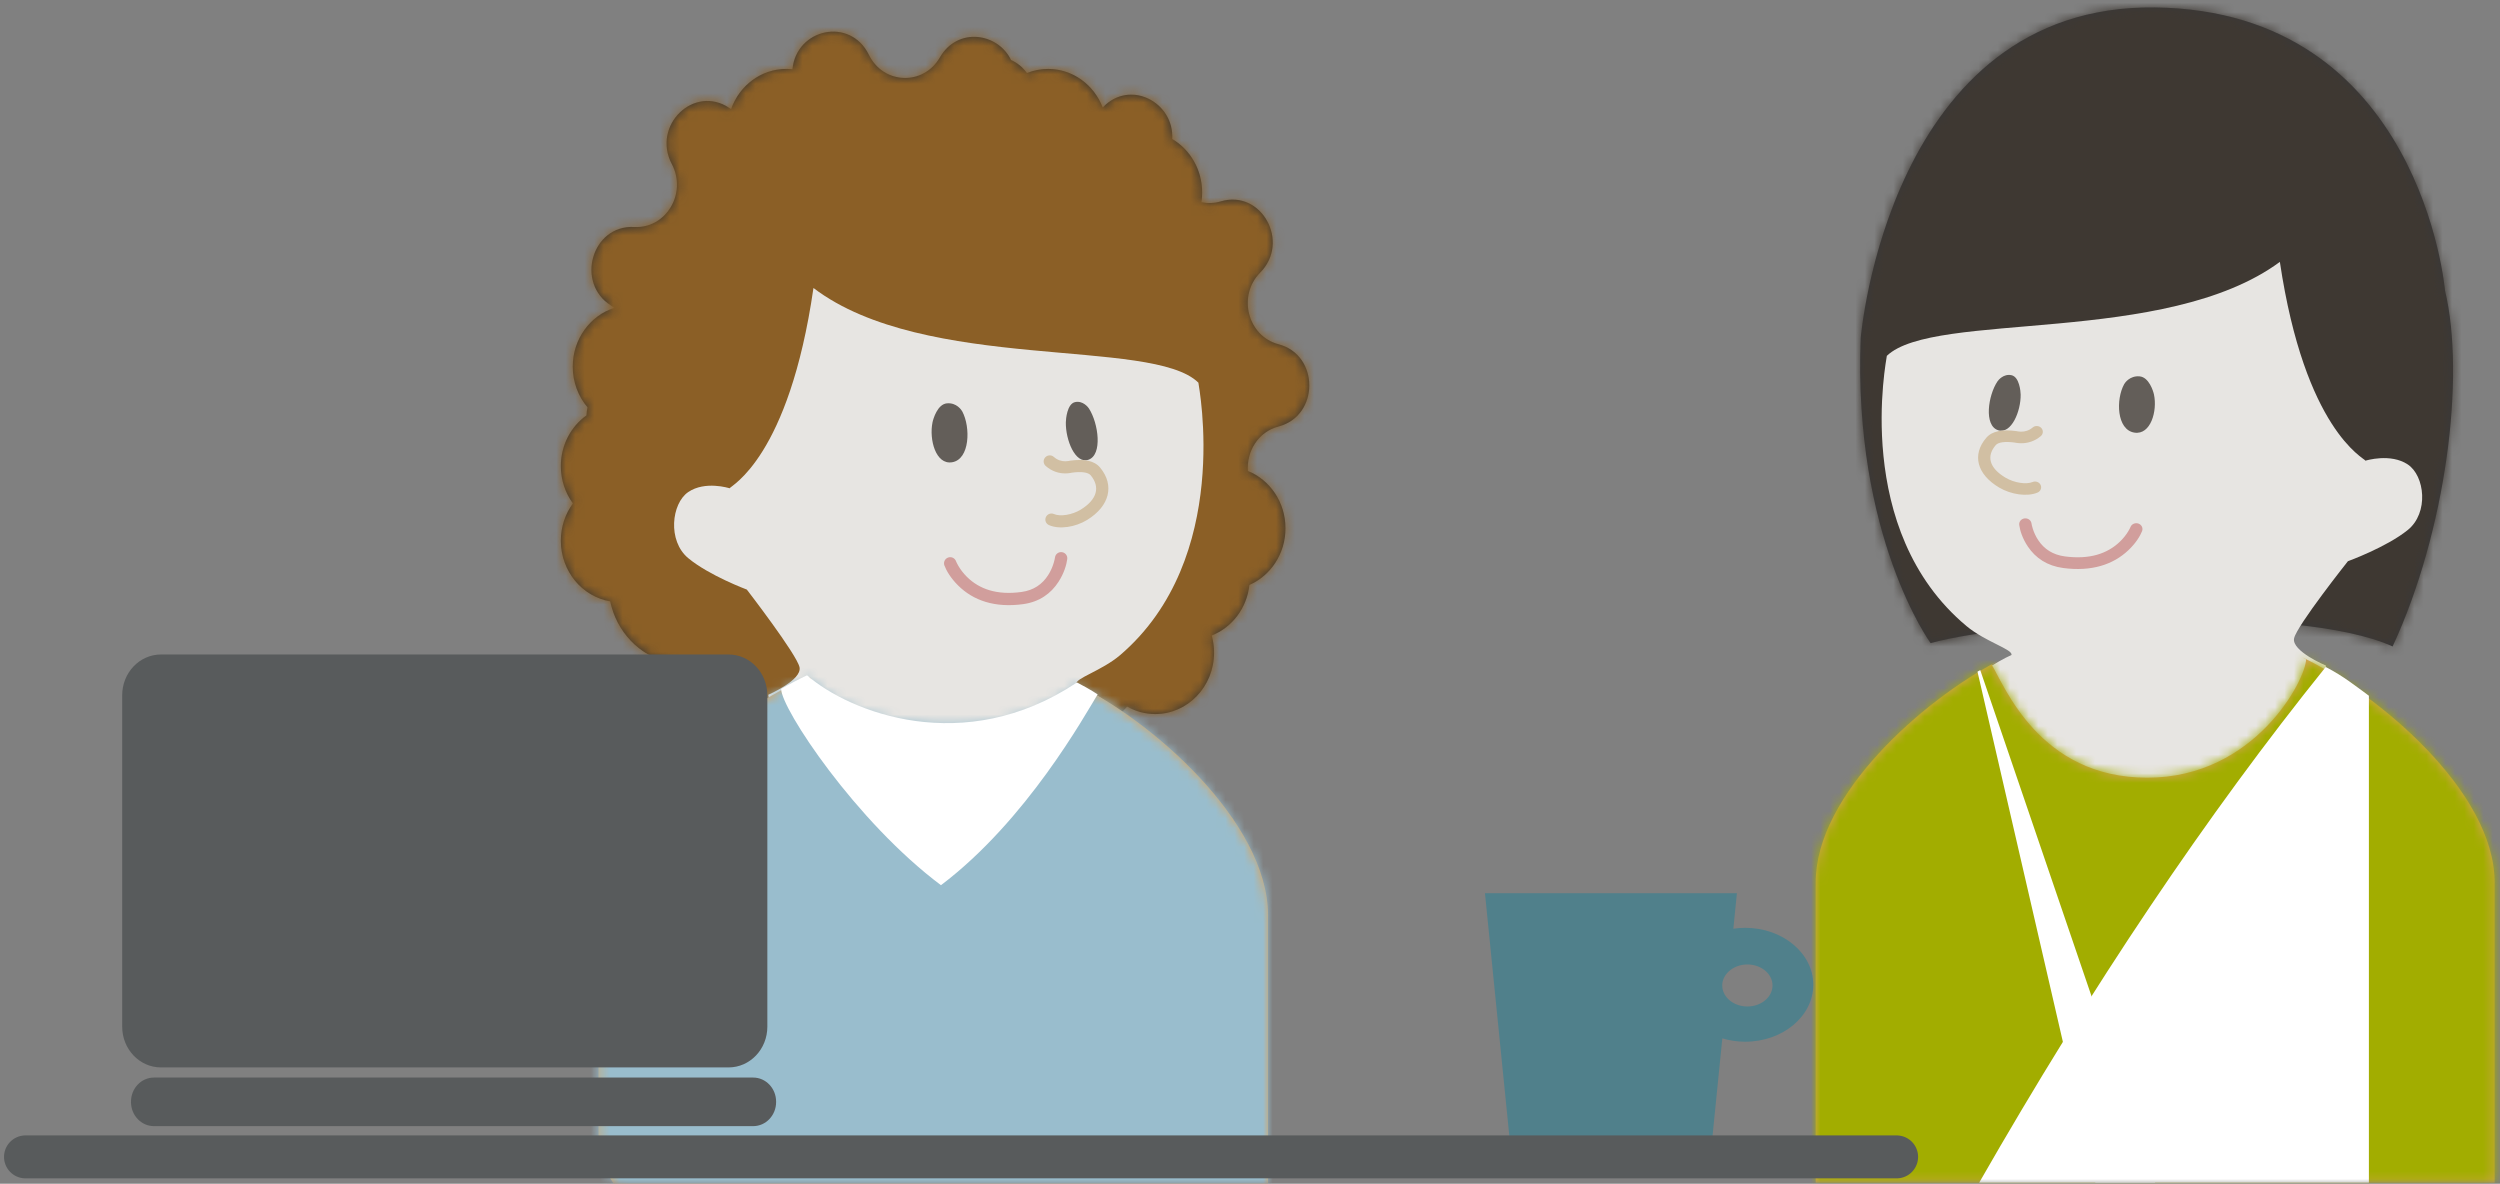 <?xml version="1.0" encoding="UTF-8"?>
<svg width="264px" height="125px" viewBox="0 0 264 125" version="1.1" xmlns="http://www.w3.org/2000/svg" xmlns:xlink="http://www.w3.org/1999/xlink">
    <rect x="0" y="0" width="264" height="125" fill="#808080" stroke="none"/>
    <!-- Generator: Sketch 52.1 (67048) - http://www.bohemiancoding.com/sketch -->
    <title>Oppfølging 2</title>
    <desc>Created with Sketch.</desc>
    <defs>
        <rect id="path-1" x="0" y="0" width="320" height="135"></rect>
        <path d="M61.764,29.907 C63.943,39.016 61.877,55.307 56.229,67.486 C46.082,62.864 16.087,64.717 7.439,67.136 C7.439,67.136 -0.775,55.857 0.06,34.889 C0.06,34.889 3.013,-0.342 31.132,0.003 C59.249,0.348 61.764,29.907 61.764,29.907" id="path-3"></path>
        <path d="M51.352,0.233 C59.312,4.054 71.691,14.406 71.691,24.005 L71.691,55.728 L0,55.728 L0,24.005 C0,14.744 11.326,4.781 19.195,0.66 C18.797,0.897 18.587,1.041 18.587,1.041 C19.942,3.232 23.587,12.96 35.018,12.96 C46.451,12.96 51.777,2.516 51.777,0.475 C51.635,0.393 51.494,0.312 51.352,0.233 Z" id="path-5"></path>
        <path d="M76.332,40.524 C77.966,41.693 79.039,43.656 79.039,45.881 C79.039,47.363 78.564,48.728 77.763,49.821 C78.564,50.913 79.039,52.278 79.039,53.76 C79.039,56.989 76.781,59.666 73.826,60.165 C73.16,63.358 70.768,65.877 67.723,66.602 C67.856,69.65 65.908,72.465 62.963,73.203 C61.31,73.616 59.653,73.297 58.304,72.446 C57.195,73.042 55.937,73.379 54.604,73.379 C51.175,73.379 48.244,71.152 47.063,68.008 C46.21,67.873 45.366,67.449 44.643,66.668 C43.683,65.631 42.428,65.213 41.226,65.316 C41.198,65.369 41.17,65.424 41.143,65.479 C40.374,67.055 39.033,67.825 37.66,67.919 C37.555,68.163 37.469,68.422 37.403,68.695 C36.404,72.866 31.091,73.189 29.424,69.664 C28.429,71.86 26.288,73.379 23.809,73.379 C21.998,73.379 20.369,72.57 19.233,71.279 C18.352,71.781 17.341,72.066 16.267,72.066 C12.837,72.066 10.056,69.161 10.056,65.578 C10.056,64.95 10.141,64.344 10.3,63.77 C8.163,62.926 6.588,60.886 6.324,58.432 C4.086,57.451 2.514,55.141 2.514,52.447 C2.514,49.689 4.16,47.333 6.483,46.394 C6.628,44.347 5.417,42.268 3.246,41.701 C-1.082,40.569 -1.082,34.144 3.246,33.012 C6.509,32.158 7.604,27.892 5.185,25.448 C1.979,22.208 5.054,16.644 9.344,17.924 C10.05,18.135 10.744,18.151 11.389,18.012 C11.339,17.68 11.312,17.34 11.312,16.993 C11.312,14.568 12.586,12.455 14.472,11.341 C14.256,7.45 18.956,4.98 21.814,8.009 C22.732,5.623 24.967,3.939 27.579,3.939 C28.368,3.939 29.123,4.093 29.818,4.374 C30.266,3.745 30.85,3.286 31.498,2.996 C32.88,0.122 37.136,-0.528 39.015,2.727 C40.751,5.737 44.976,5.579 46.505,2.45 C48.468,-1.573 54.156,-0.345 54.584,3.974 C54.797,3.951 55.013,3.939 55.231,3.939 C57.905,3.939 60.185,5.705 61.059,8.181 C61.116,8.146 61.173,8.109 61.229,8.071 C64.971,5.534 69.47,9.915 67.315,13.995 C65.688,17.07 67.931,20.815 71.289,20.631 C75.745,20.39 77.545,26.534 73.725,28.939 C73.609,29.012 73.498,29.09 73.392,29.171 C75.933,29.983 77.782,32.454 77.782,35.376 C77.782,37.026 77.193,38.531 76.223,39.676 C76.286,39.955 76.322,40.239 76.332,40.524 Z" id="path-7"></path>
        <path d="M20.246,1.318 C12.507,4.997 0,15.759 0,25.723 L0,57.974 L61.623,57.974 C66.634,57.974 70.695,53.913 70.695,48.902 L70.695,25.723 C70.695,14.969 55.874,3.286 48.393,0.581 C43.68,6.104 27.975,7.932 20.246,1.318 Z" id="path-9"></path>
        <path d="M27.712,11.965 C26.791,11.965 25.981,11.573 25.505,10.979 C25.222,10.627 25.056,10.203 25.056,9.746 C25.056,9.159 25.334,8.629 25.78,8.232 C26.265,7.801 26.948,7.528 27.712,7.528 C29.178,7.528 30.366,8.521 30.366,9.746 C30.366,10.972 29.178,11.965 27.712,11.965 M27.474,3.658 C27.049,3.658 26.635,3.694 26.23,3.754 L26.608,0 L0,0 L2.581,25.704 L24.025,25.704 L25.067,15.334 C25.821,15.558 26.629,15.686 27.474,15.686 C31.449,15.686 34.672,12.994 34.672,9.672 C34.672,6.351 31.449,3.658 27.474,3.658" id="path-11"></path>
    </defs>
    <g id="FO-1625-og-FO-1669-Infoside" stroke="none" stroke-width="1" fill="none" fill-rule="evenodd">
        <g id="Infoside_2-inngang_size-Copy-3" transform="translate(-229, -812)">
            <g id="Oppfølging-2" transform="translate(212, 802)">
                <g id="Oppfølging-Copy">
                    <g id="Group-2">
                        <mask id="mask-2" fill="white">
                            <use xlink:href="#path-1"></use>
                        </mask>
                        <g id="Rectangle"></g>
                        <g id="Group-6" mask="url(#mask-2)">
                            <g transform="translate(19.692, 2.455)">
                                <g id="Group" stroke="none" stroke-width="1" fill="none" fill-rule="evenodd" transform="translate(48.273, 0)">
                                    <g id="mennesker/NAV-ansatt/kvinne/-Frida" transform="translate(128.108, 0)">
                                        <g id="mennesker/kvinne/-sideprofil/-A">
                                            <g id="Group" transform="translate(4.314, 8.326)">
                                                <g id="mennesker/kvinne/⚙️/-hår/-kort-buet">
                                                    <g id="hårfarge/-brunn" transform="translate(13.045, 0)">
                                                        <mask id="mask-4" fill="white">
                                                            <use xlink:href="#path-3"></use>
                                                        </mask>
                                                        <use id="Mask" fill="#38383A" xlink:href="#path-3"></use>
                                                        <g id="mennesker/⚙️/hårfarge/-sort" mask="url(#mask-4)" fill="#3E3832">
                                                            <g transform="translate(-14.349, -1.298)" id="hårfarge/-sort">
                                                                <rect x="0" y="0" width="90.284" height="102.526"></rect>
                                                            </g>
                                                        </g>
                                                    </g>
                                                </g>
                                                <path d="M66.409,47.867 C66.258,47.586 60.012,44.636 57.367,26.873 C45.296,35.784 20.856,32.007 15.863,36.796 C15.845,37.141 12.131,55.191 24.28,65.336 C26.251,66.983 29.221,67.806 29.022,68.387 C27.388,69.11 24.981,70.792 24.981,70.792 C24.981,70.792 30.707,102.119 43.855,102.119 C57.049,102.119 62.238,69.511 62.238,69.511 C62.238,69.511 58.573,67.97 58.87,66.621 C59.168,65.271 64.553,58.483 64.553,58.483 C64.553,58.483 68.615,57.009 70.868,55.191 C73.123,53.372 72.676,49.457 70.868,48.261 C69.049,47.058 66.471,47.847 66.409,47.867 Z" id="Fill-160-Copy-2" fill="#E7E5E2"></path>
                                                <g id="mennesker/⚙️/kropp/forfra/-fatle" transform="translate(8.353, 64.496)">
                                                    <g id="Group" transform="translate(0, 3.888)">
                                                        <g id="+20/-Blå">
                                                            <mask id="mask-6" fill="white">
                                                                <use xlink:href="#path-5"></use>
                                                            </mask>
                                                            <use id="Mask" fill="#D8A25D" xlink:href="#path-5"></use>
                                                            <g id="⚙️/farge/-interaksjon/-Lime-Grønn" mask="url(#mask-6)" fill="#A2AD00">
                                                                <g transform="translate(-43.811, -36.288)" id="Fill-40">
                                                                    <polygon points="0 129.316 167.45 129.316 167.45 0 0 0"></polygon>
                                                                </g>
                                                            </g>
                                                        </g>
                                                    </g>
                                                    <g id="Group" transform="translate(15.931, 3.888)" fill="#FFFFFF">
                                                        <path d="M37.926,1.27 C25.411,16.817 13.212,34.97 1.328,55.728 L42.484,55.728 C42.484,37.862 42.484,20.721 42.484,4.305 C41.011,3.233 39.841,2.263 37.926,1.27 Z" id="Fill-102"></path>
                                                        <polygon id="Fill-103" points="1.443 1.599 19.914 55.728 13.6 55.728 1.152 1.762"></polygon>
                                                    </g>
                                                </g>
                                                <g id="mennesker/kvinne/⚙️/ansikt-profil/-blid" transform="translate(22.276, 38.966)">
                                                    <g id="Group-2-Copy" transform="translate(2.579, -1.221)">
                                                        <path d="M16.736,17.13 C16.705,17.211 16.625,17.375 16.491,17.596 C16.261,17.973 15.962,18.351 15.589,18.704 C14.274,19.949 12.404,20.573 9.818,20.232 C8.533,20.063 7.627,19.456 7.006,18.532 C6.742,18.14 6.549,17.716 6.416,17.291 C6.337,17.04 6.298,16.85 6.285,16.754 C6.24,16.415 5.913,16.175 5.555,16.218 C5.197,16.26 4.944,16.57 4.989,16.909 C5.067,17.5 5.331,18.344 5.904,19.196 C6.721,20.412 7.951,21.235 9.638,21.457 C12.637,21.853 14.913,21.093 16.512,19.579 C17.3,18.834 17.758,18.084 17.963,17.556 C18.087,17.235 17.913,16.88 17.574,16.762 C17.236,16.645 16.86,16.809 16.736,17.13 Z" id="Stroke-223" fill="#D19E9C" fill-rule="nonzero"></path>
                                                        <path d="M2.765,6.907 C4.16,7.344 5.169,4.891 5.139,3.14 C5.134,2.807 5.006,1.275 4.17,1.095 C3.336,0.915 2.78,1.617 2.696,1.741 C1.693,3.225 1.239,6.427 2.765,6.907" id="Fill-224" fill="#635E59"></path>
                                                        <path d="M17.15,7.158 C18.875,7.429 19.589,4.87 19.218,3.135 C19.147,2.805 18.702,1.297 17.686,1.216 C16.668,1.136 16.15,1.899 16.076,2.032 C15.182,3.626 15.264,6.861 17.15,7.158" id="Fill-225" fill="#635E59"></path>
                                                        <path d="M0.858,7.527 C1.02,7.665 1.192,7.783 1.371,7.883 C2.07,8.271 2.796,8.342 3.463,8.238 C3.56,8.222 3.64,8.206 3.614,8.208 C4.655,8.07 5.359,8.176 5.617,8.476 C6.63,9.654 6.306,10.902 4.568,11.927 C3.654,12.465 2.396,12.654 1.73,12.375 C1.404,12.239 1.024,12.378 0.879,12.686 C0.735,12.995 0.882,13.355 1.208,13.492 C2.309,13.953 4.002,13.698 5.249,12.964 C7.611,11.57 8.152,9.489 6.617,7.705 C5.987,6.972 4.884,6.807 3.436,6.998 C3.333,7.018 3.297,7.026 3.252,7.033 C2.857,7.095 2.425,7.052 2.023,6.829 C1.919,6.771 1.818,6.702 1.721,6.619 C1.456,6.393 1.049,6.414 0.81,6.664 C0.572,6.915 0.594,7.301 0.858,7.527 Z" id="Stroke-65-Copy" fill="#D1BFA3" fill-rule="nonzero" transform="translate(4.063, 10.093) scale(-1, 1) translate(-4.063, -10.093) "></path>
                                                    </g>
                                                </g>
                                            </g>
                                        </g>
                                    </g>
                                    <g id="mennesker/kvinne/-sideprofil/-A" transform="translate(47.673, 69.975) scale(-1, 1) translate(-47.673, -69.975) translate(0, 2.496)">
                                        <g id="Group" transform="translate(4.225, 8.388)">
                                            <g id="mennesker/kvinne/⚙️/-hår/-krøllete-kort">
                                                <g id="hårfarge/-brunn" transform="translate(3.824, 0)">
                                                    <mask id="mask-8" fill="white">
                                                        <use xlink:href="#path-7"></use>
                                                    </mask>
                                                    <use id="Mask" fill="#333333" xlink:href="#path-7"></use>
                                                    <g id="mennesker/⚙️/hårfarge/-brunn" mask="url(#mask-8)" fill="#8B5F26">
                                                        <g transform="translate(-3.824, -3.931)" id="hårfarge/-brunn">
                                                            <rect x="0" y="0" width="88.278" height="103.522"></rect>
                                                        </g>
                                                    </g>
                                                </g>
                                            </g>
                                            <path d="M65.04,48.224 C64.892,47.941 58.775,44.97 56.185,27.074 C44.362,36.051 20.425,32.246 15.536,37.071 C15.518,37.418 11.88,55.603 23.779,65.824 C25.71,67.482 28.619,68.312 28.424,68.898 C26.824,69.626 24.466,71.32 24.466,71.32 C24.466,71.32 30.074,102.881 42.951,102.881 C55.872,102.881 60.954,70.03 60.954,70.03 C60.954,70.03 57.366,68.478 57.656,67.119 C57.948,65.758 63.222,58.92 63.222,58.92 C63.222,58.92 67.2,57.435 69.407,55.603 C71.615,53.77 71.177,49.826 69.407,48.621 C67.625,47.409 65.1,48.204 65.04,48.224 Z" id="Fill-160-Copy-2" fill="#E7E5E2"></path>
                                            <g id="mennesker/⚙️/kropp/Person/Sideprofil/-vhals" transform="translate(8.181, 64.978)">
                                                <g id="kropp/sideprofil/-vhals" transform="translate(0, 2.635)">
                                                    <g>
                                                        <g id="+20/-Blå">
                                                            <mask id="mask-10" fill="white">
                                                                <use xlink:href="#path-9"></use>
                                                            </mask>
                                                            <use id="Mask" fill="#D8A25D" xlink:href="#path-9"></use>
                                                            <g id="-60/-Dyp-blå" mask="url(#mask-10)">
                                                                <g transform="translate(-43.203, -35.575)" id="⚙️/farge/-Dyp-blå/-60">
                                                                    <g>
                                                                        <polygon id="Fill-22" fill="#99BDCD" points="0 130.311 165.445 130.311 165.445 0 0 0"></polygon>
                                                                    </g>
                                                                </g>
                                                            </g>
                                                        </g>
                                                        <path d="M17.995,2.375 C19.36,4.604 25.495,15.693 34.54,22.525 C43.524,15.798 51.415,3.876 51.415,1.8 C50.499,1.265 49.587,0.786 48.683,0.36 C44.21,4.247 32.112,9.084 20.178,1.117 C18.774,1.839 17.995,2.375 17.995,2.375 Z" id="Fill-418" fill="#FFFFFF"></path>
                                                    </g>
                                                </g>
                                            </g>
                                            <g id="mennesker/kvinne/⚙️/ansikt-profil/-blid" transform="translate(21.816, 39.257)">
                                                <g id="Group-2-Copy" transform="translate(2.579, -1.279)">
                                                    <path d="M16.736,17.946 C16.705,18.03 16.625,18.203 16.491,18.434 C16.261,18.828 15.962,19.225 15.589,19.595 C14.274,20.899 12.404,21.553 9.818,21.195 C8.533,21.018 7.627,20.383 7.006,19.415 C6.742,19.004 6.549,18.559 6.416,18.115 C6.337,17.851 6.298,17.652 6.285,17.552 C6.24,17.197 5.913,16.945 5.555,16.99 C5.197,17.035 4.944,17.359 4.989,17.714 C5.067,18.333 5.331,19.218 5.904,20.11 C6.721,21.384 7.951,22.246 9.638,22.479 C12.637,22.893 14.913,22.098 16.512,20.512 C17.3,19.73 17.758,18.945 17.963,18.392 C18.087,18.056 17.913,17.684 17.574,17.561 C17.236,17.437 16.86,17.61 16.736,17.946 Z" id="Stroke-223" fill="#D19E9C" fill-rule="nonzero"></path>
                                                    <path d="M2.765,7.236 C4.16,7.694 5.169,5.124 5.139,3.289 C5.134,2.941 5.006,1.336 4.17,1.147 C3.336,0.958 2.78,1.694 2.696,1.824 C1.693,3.379 1.239,6.733 2.765,7.236" id="Fill-224" fill="#635E59"></path>
                                                    <path d="M17.15,7.498 C18.875,7.782 19.589,5.102 19.218,3.284 C19.147,2.939 18.702,1.359 17.686,1.274 C16.668,1.19 16.15,1.989 16.076,2.129 C15.182,3.798 15.264,7.188 17.15,7.498" id="Fill-225" fill="#635E59"></path>
                                                    <path d="M0.858,7.885 C1.02,8.03 1.192,8.154 1.371,8.258 C2.07,8.664 2.796,8.74 3.463,8.63 C3.56,8.614 3.64,8.596 3.614,8.599 C4.655,8.454 5.359,8.565 5.617,8.879 C6.63,10.114 6.306,11.421 4.568,12.495 C3.654,13.058 2.396,13.257 1.73,12.964 C1.404,12.821 1.024,12.967 0.879,13.291 C0.735,13.614 0.882,13.991 1.208,14.134 C2.309,14.618 4.002,14.351 5.249,13.581 C7.611,12.121 8.152,9.941 6.617,8.071 C5.987,7.304 4.884,7.131 3.436,7.332 C3.333,7.352 3.297,7.36 3.252,7.368 C2.857,7.433 2.425,7.388 2.023,7.154 C1.919,7.094 1.818,7.021 1.721,6.934 C1.456,6.698 1.049,6.719 0.81,6.982 C0.572,7.244 0.594,7.649 0.858,7.885 Z" id="Stroke-65-Copy" fill="#D1BFA3" fill-rule="nonzero" transform="translate(4.063, 10.573) scale(-1, 1) translate(-4.063, -10.573) "></path>
                                                </g>
                                            </g>
                                        </g>
                                    </g>
                                    <g id="gjenstander/-kopp" transform="translate(105.846, 101.864)">
                                        <g id="g/farger/-kopp/-NAV-rød">
                                            <mask id="mask-12" fill="white">
                                                <use xlink:href="#path-11"></use>
                                            </mask>
                                            <use id="Mask" fill="#50808B" xlink:href="#path-11"></use>
                                            <g id="⚙️/farger/-kopp/-grønn" mask="url(#mask-12)">
                                                <g transform="translate(-13.686, -22.68)"></g>
                                            </g>
                                        </g>
                                    </g>
                                </g>
                                <path d="M74.244,120.265 L14.308,120.265 C12.045,120.265 10.212,118.34 10.212,115.964 L10.212,80.961 C10.212,78.585 12.045,76.659 14.308,76.659 L74.244,76.659 C76.507,76.659 78.34,78.585 78.34,80.961 L78.34,115.964 C78.34,118.34 76.507,120.265 74.244,120.265" id="Fill-62" stroke="none" fill="#585B5C" fill-rule="evenodd"></path>
                                <path d="M76.842,126.465 L13.564,126.465 C12.225,126.465 11.14,125.324 11.14,123.919 L11.14,123.881 C11.14,122.476 12.225,121.335 13.564,121.335 L76.842,121.335 C78.181,121.335 79.266,122.476 79.266,123.881 L79.266,123.919 C79.266,125.324 78.181,126.465 76.842,126.465" id="Fill-84" stroke="none" fill="#585B5C" fill-rule="evenodd"></path>
                                <path d="M0,129.712 L197.591,129.712" id="Stroke-12-Copy" stroke="#585B5C" stroke-width="4.536" fill="none" stroke-linecap="round" stroke-linejoin="round"></path>
                            </g>
                        </g>
                    </g>
                </g>
            </g>
        </g>
    </g>
</svg>